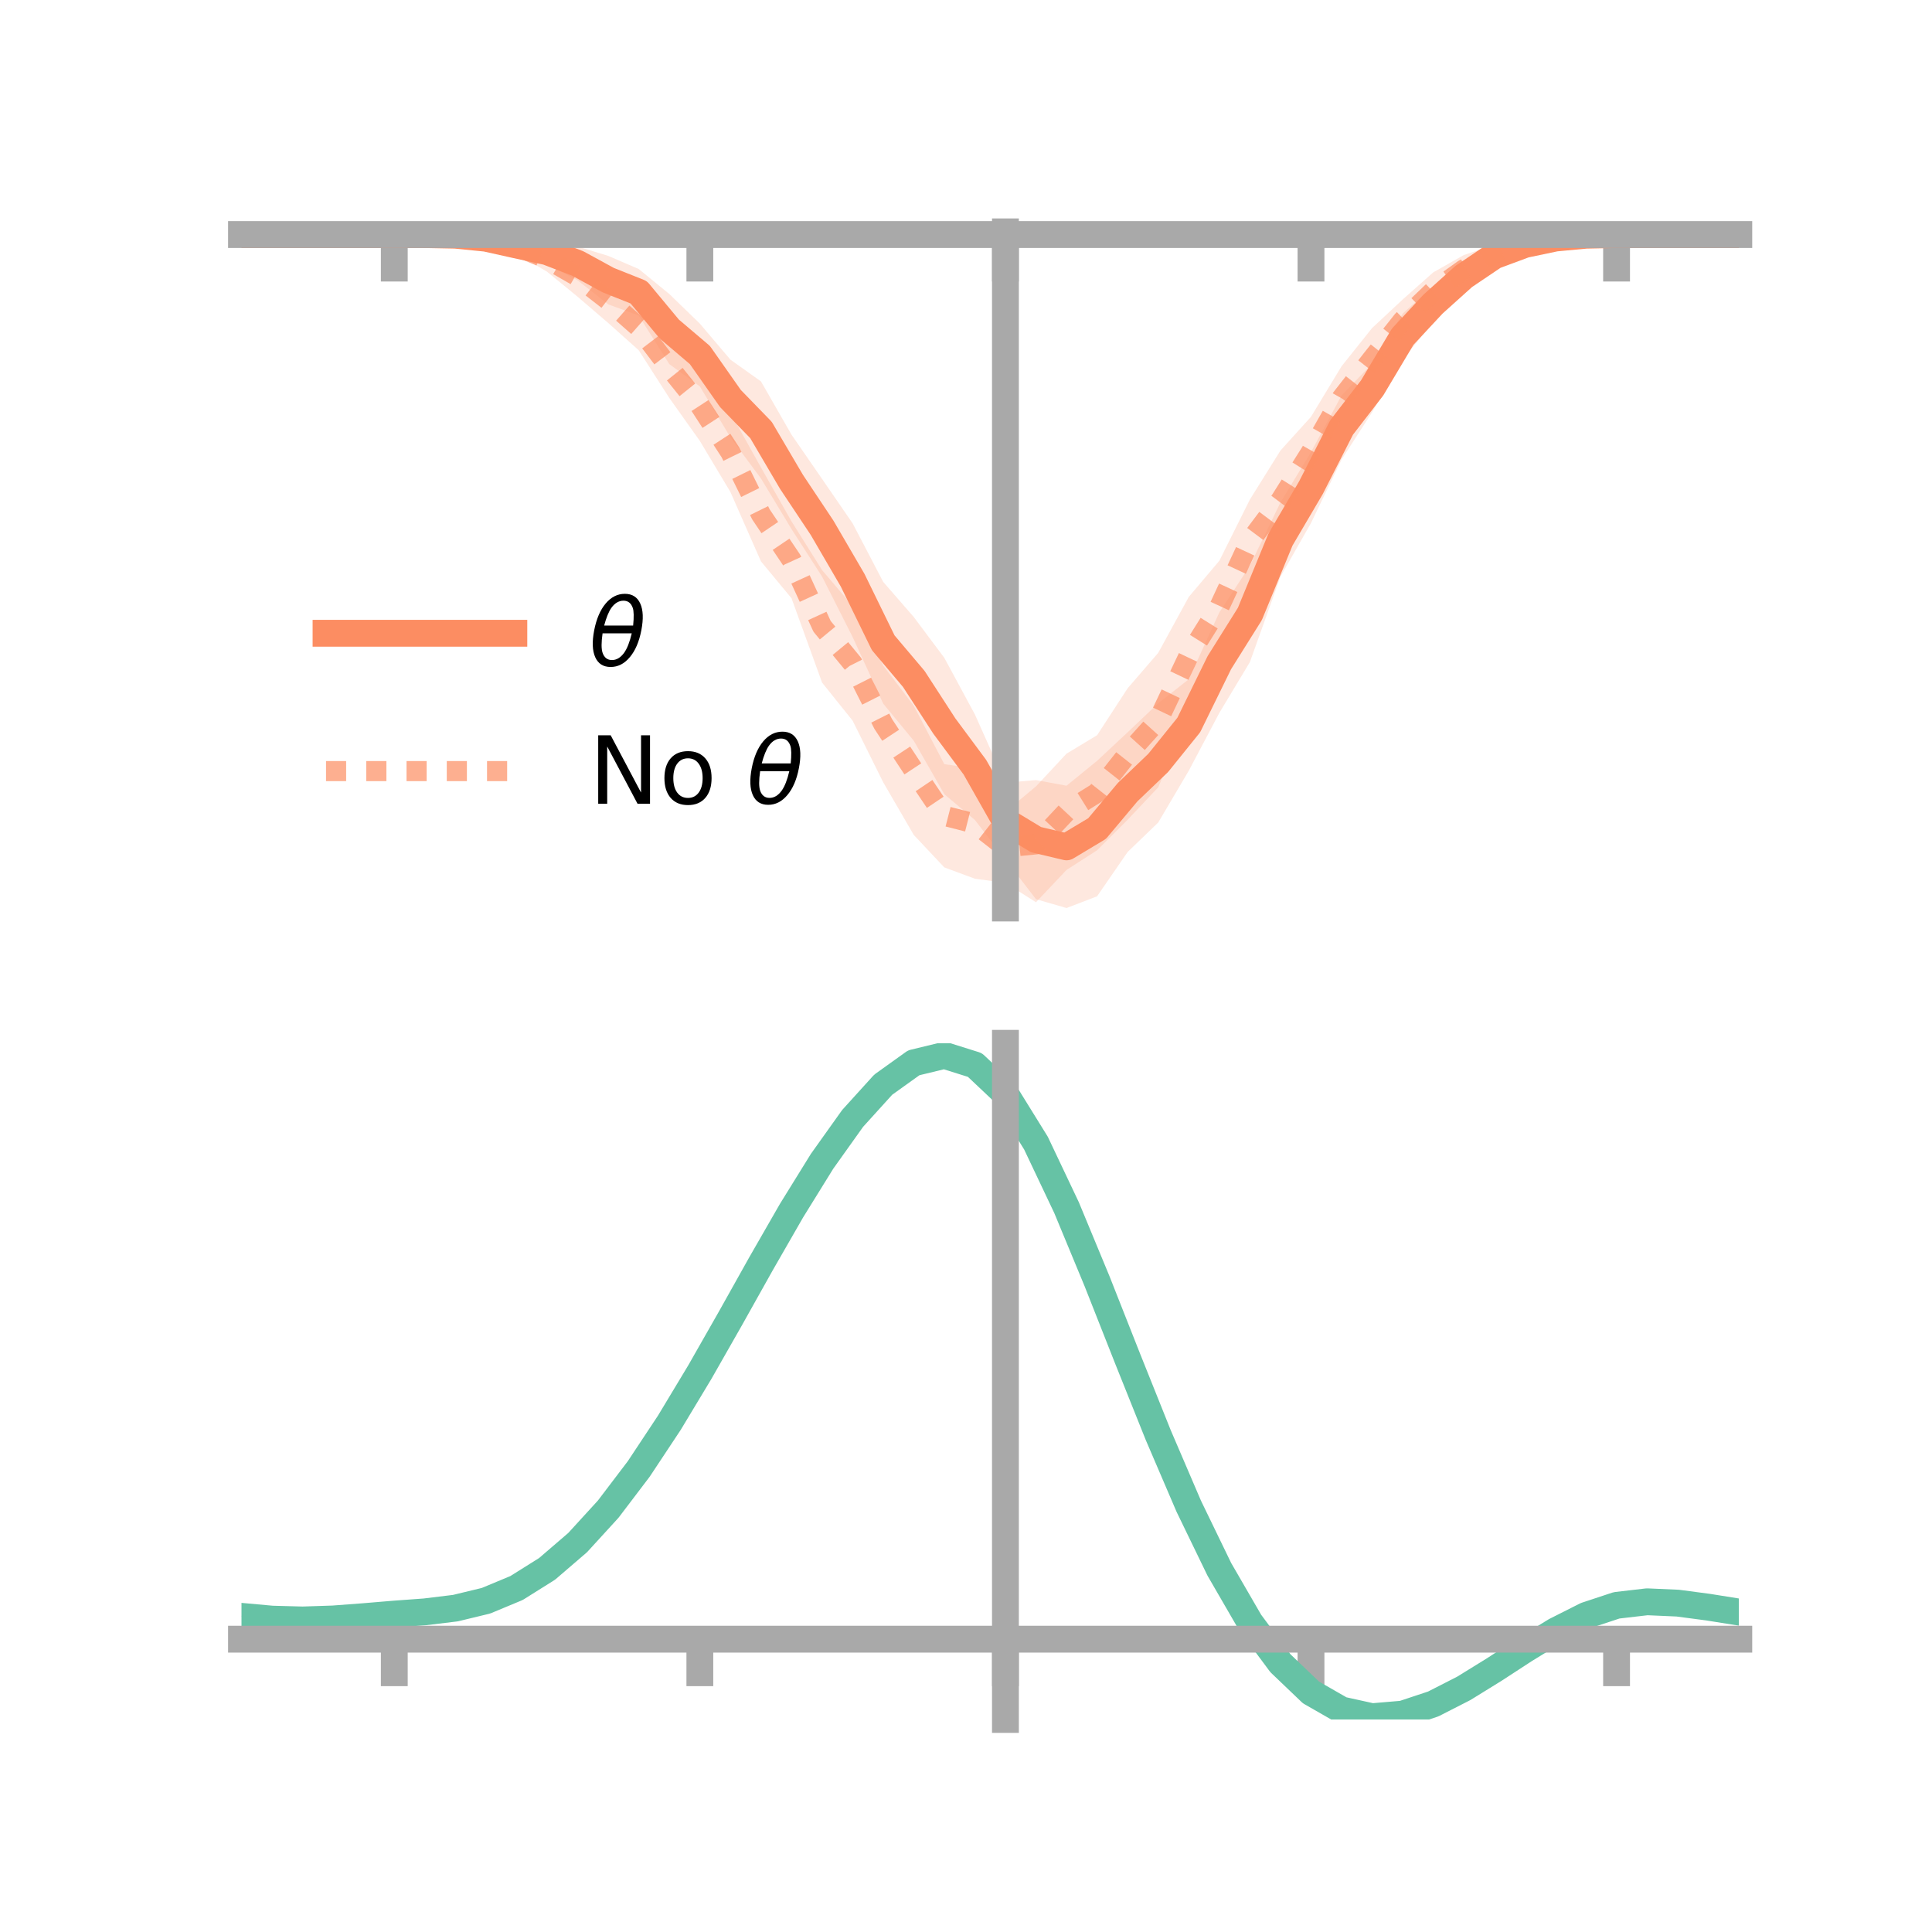 <?xml version="1.0" encoding="utf-8" standalone="no"?>
<!DOCTYPE svg PUBLIC "-//W3C//DTD SVG 1.1//EN"
  "http://www.w3.org/Graphics/SVG/1.1/DTD/svg11.dtd">
<!-- Created with matplotlib (https://matplotlib.org/) -->
<svg height="144pt" version="1.1" viewBox="0 0 144 144" width="144pt" xmlns="http://www.w3.org/2000/svg" xmlns:xlink="http://www.w3.org/1999/xlink">
 <defs>
  <style type="text/css">*{stroke-linecap:butt;stroke-linejoin:round;}</style>
 </defs>
 <g id="figure_1">
  <g id="patch_1">
   <path d="M 0 144 
L 144 144 
L 144 0 
L 0 0 
z
" style="fill:none;"/>
  </g>
  <g id="axes_1">
   <g id="patch_2">
    <path d="M 18 67.68 
L 129.6 67.68 
L 129.6 17.28 
L 18 17.28 
z
" style="fill:none;"/>
   </g>
   <g id="PolyCollection_1">
    <path clip-path="url(#pc820f806f9)" d="M 18 17.481 
L 18 17.481 
L 20.278 17.481 
L 22.555 17.481 
L 24.833 17.481 
L 27.11 17.481 
L 29.388 17.481 
L 31.665 17.409 
L 33.943 17.28 
L 36.22 17.313 
L 38.498 17.742 
L 40.776 17.812 
L 43.053 18.375 
L 45.331 19.071 
L 47.608 20.051 
L 49.886 21.913 
L 52.163 24.121 
L 54.441 26.807 
L 56.718 28.429 
L 58.996 32.4 
L 61.273 35.699 
L 63.551 39.011 
L 65.829 43.37 
L 68.106 45.987 
L 70.384 49.032 
L 72.661 53.247 
L 74.939 58.34 
L 77.216 58.142 
L 79.494 58.562 
L 81.771 56.707 
L 84.049 54.58 
L 86.327 52.417 
L 88.604 50.628 
L 90.882 45.647 
L 93.159 42.168 
L 95.437 37.452 
L 97.714 33.702 
L 99.992 29.475 
L 102.269 27.11 
L 104.547 23.371 
L 106.824 21.321 
L 109.102 19.659 
L 111.38 18.505 
L 113.657 17.713 
L 115.935 17.481 
L 118.212 17.436 
L 120.49 17.478 
L 122.767 17.481 
L 125.045 17.481 
L 127.322 17.481 
L 129.6 17.481 
L 129.6 17.481 
L 129.6 17.481 
L 127.322 17.481 
L 125.045 17.481 
L 122.767 17.481 
L 120.49 17.487 
L 118.212 17.626 
L 115.935 18.005 
L 113.657 18.728 
L 111.38 19.627 
L 109.102 21.547 
L 106.824 23.986 
L 104.547 26.822 
L 102.269 30.722 
L 99.992 34.256 
L 97.714 38.983 
L 95.437 42.986 
L 93.159 49.348 
L 90.882 53.135 
L 88.604 57.446 
L 86.327 61.305 
L 84.049 63.5 
L 81.771 66.804 
L 79.494 67.68 
L 77.216 67.019 
L 74.939 64.065 
L 72.661 61.115 
L 70.384 59.194 
L 68.106 55.21 
L 65.829 52.444 
L 63.551 47.483 
L 61.273 42.975 
L 58.996 39.436 
L 56.718 35.662 
L 54.441 32.597 
L 52.163 28.797 
L 49.886 27.138 
L 47.608 23.519 
L 45.331 22.685 
L 43.053 20.894 
L 40.776 19.705 
L 38.498 18.785 
L 36.22 18.201 
L 33.943 17.778 
L 31.665 17.558 
L 29.388 17.481 
L 27.11 17.481 
L 24.833 17.481 
L 22.555 17.481 
L 20.278 17.481 
L 18 17.481 
z
" style="fill:#fc8d62;fill-opacity:0.2;"/>
   </g>
   <g id="PolyCollection_2">
    <path clip-path="url(#pc820f806f9)" d="M 18 17.481 
L 18 17.481 
L 20.278 17.481 
L 22.555 17.481 
L 24.833 17.481 
L 27.11 17.481 
L 29.388 17.481 
L 31.665 17.419 
L 33.943 17.342 
L 36.22 17.32 
L 38.498 17.796 
L 40.776 18.354 
L 43.053 19.11 
L 45.331 20.688 
L 47.608 22.667 
L 49.886 25.104 
L 52.163 27.563 
L 54.441 30.76 
L 56.718 34.843 
L 58.996 38.862 
L 61.273 42.494 
L 63.551 45.172 
L 65.829 49.609 
L 68.106 52.6 
L 70.384 56.958 
L 72.661 57.278 
L 74.939 60.51 
L 77.216 58.614 
L 79.494 56.17 
L 81.771 54.8 
L 84.049 51.298 
L 86.327 48.658 
L 88.604 44.492 
L 90.882 41.796 
L 93.159 37.234 
L 95.437 33.582 
L 97.714 31.064 
L 99.992 27.299 
L 102.269 24.45 
L 104.547 22.324 
L 106.824 20.302 
L 109.102 19.011 
L 111.38 18.249 
L 113.657 17.687 
L 115.935 17.459 
L 118.212 17.429 
L 120.49 17.481 
L 122.767 17.481 
L 125.045 17.481 
L 127.322 17.481 
L 129.6 17.481 
L 129.6 17.481 
L 129.6 17.481 
L 127.322 17.481 
L 125.045 17.481 
L 122.767 17.481 
L 120.49 17.483 
L 118.212 17.597 
L 115.935 17.973 
L 113.657 18.641 
L 111.38 19.504 
L 109.102 21.146 
L 106.824 23.101 
L 104.547 25.448 
L 102.269 29.055 
L 99.992 32.045 
L 97.714 36.298 
L 95.437 41.008 
L 93.159 43.44 
L 90.882 48.67 
L 88.604 53.257 
L 86.327 58.681 
L 84.049 61.096 
L 81.771 63.373 
L 79.494 64.839 
L 77.216 67.249 
L 74.939 65.803 
L 72.661 65.495 
L 70.384 64.651 
L 68.106 62.23 
L 65.829 58.308 
L 63.551 53.717 
L 61.273 50.876 
L 58.996 44.592 
L 56.718 41.844 
L 54.441 36.672 
L 52.163 32.865 
L 49.886 29.661 
L 47.608 26.107 
L 45.331 24.071 
L 43.053 22.118 
L 40.776 20.252 
L 38.498 18.917 
L 36.22 18.313 
L 33.943 17.812 
L 31.665 17.585 
L 29.388 17.481 
L 27.11 17.481 
L 24.833 17.481 
L 22.555 17.481 
L 20.278 17.481 
L 18 17.481 
z
" style="fill:#fc8d62;fill-opacity:0.2;"/>
   </g>
   <g id="matplotlib.axis_1">
    <g id="xtick_1">
     <g id="line2d_1">
      <defs>
       <path d="M 0 0 
L 0 3.5 
" id="m1206b92632" style="stroke:#a9a9a9;stroke-width:2;"/>
      </defs>
      <g>
       <use style="fill:#a9a9a9;stroke:#a9a9a9;stroke-width:2;" x="29.388" xlink:href="#m1206b92632" y="17.481"/>
      </g>
     </g>
    </g>
    <g id="xtick_2">
     <g id="line2d_2">
      <g>
       <use style="fill:#a9a9a9;stroke:#a9a9a9;stroke-width:2;" x="52.163" xlink:href="#m1206b92632" y="17.481"/>
      </g>
     </g>
    </g>
    <g id="xtick_3">
     <g id="line2d_3">
      <g>
       <use style="fill:#a9a9a9;stroke:#a9a9a9;stroke-width:2;" x="74.939" xlink:href="#m1206b92632" y="17.481"/>
      </g>
     </g>
    </g>
    <g id="xtick_4">
     <g id="line2d_4">
      <g>
       <use style="fill:#a9a9a9;stroke:#a9a9a9;stroke-width:2;" x="97.714" xlink:href="#m1206b92632" y="17.481"/>
      </g>
     </g>
    </g>
    <g id="xtick_5">
     <g id="line2d_5">
      <g>
       <use style="fill:#a9a9a9;stroke:#a9a9a9;stroke-width:2;" x="120.49" xlink:href="#m1206b92632" y="17.481"/>
      </g>
     </g>
    </g>
   </g>
   <g id="matplotlib.axis_2"/>
   <g id="line2d_6">
    <path clip-path="url(#pc820f806f9)" d="M 18 17.481 
L 20.278 17.481 
L 22.555 17.481 
L 24.833 17.481 
L 27.11 17.481 
L 29.388 17.481 
L 31.665 17.484 
L 33.943 17.529 
L 36.22 17.757 
L 38.498 18.263 
L 40.776 18.759 
L 43.053 19.635 
L 45.331 20.878 
L 47.608 21.785 
L 49.886 24.526 
L 52.163 26.459 
L 54.441 29.702 
L 56.718 32.046 
L 58.996 35.918 
L 61.273 39.337 
L 63.551 43.247 
L 65.829 47.907 
L 68.106 50.599 
L 70.384 54.113 
L 72.661 57.181 
L 74.939 61.203 
L 77.216 62.581 
L 79.494 63.121 
L 81.771 61.755 
L 84.049 59.04 
L 86.327 56.861 
L 88.604 54.037 
L 90.882 49.391 
L 93.159 45.758 
L 95.437 40.219 
L 97.714 36.343 
L 99.992 31.865 
L 102.269 28.916 
L 104.547 25.096 
L 106.824 22.653 
L 109.102 20.603 
L 111.38 19.066 
L 113.657 18.221 
L 115.935 17.743 
L 118.212 17.531 
L 120.49 17.483 
L 122.767 17.481 
L 125.045 17.481 
L 127.322 17.481 
L 129.6 17.481 
" style="fill:none;stroke:#fc8d62;stroke-linecap:square;stroke-width:2;"/>
   </g>
   <g id="line2d_7">
    <path clip-path="url(#pc820f806f9)" d="M 18 17.481 
L 20.278 17.481 
L 22.555 17.481 
L 24.833 17.481 
L 27.11 17.481 
L 29.388 17.481 
L 31.665 17.502 
L 33.943 17.577 
L 36.22 17.816 
L 38.498 18.356 
L 40.776 19.303 
L 43.053 20.614 
L 45.331 22.38 
L 47.608 24.387 
L 49.886 27.383 
L 52.163 30.214 
L 54.441 33.716 
L 56.718 38.344 
L 58.996 41.727 
L 61.273 46.685 
L 63.551 49.445 
L 65.829 53.959 
L 68.106 57.415 
L 70.384 60.804 
L 72.661 61.387 
L 74.939 63.157 
L 77.216 62.932 
L 79.494 60.504 
L 81.771 59.086 
L 84.049 56.197 
L 86.327 53.67 
L 88.604 48.874 
L 90.882 45.233 
L 93.159 40.337 
L 95.437 37.295 
L 97.714 33.681 
L 99.992 29.672 
L 102.269 26.753 
L 104.547 23.886 
L 106.824 21.702 
L 109.102 20.079 
L 111.38 18.876 
L 113.657 18.164 
L 115.935 17.716 
L 118.212 17.513 
L 120.49 17.482 
L 122.767 17.481 
L 125.045 17.481 
L 127.322 17.481 
L 129.6 17.481 
" style="fill:none;stroke:#fc8d62;stroke-dasharray:1.5,1.5;stroke-dashoffset:0;stroke-opacity:0.7;stroke-width:1.5;"/>
   </g>
   <g id="patch_3">
    <path d="M 74.939 67.68 
L 74.939 17.28 
" style="fill:none;stroke:#a9a9a9;stroke-linecap:square;stroke-linejoin:miter;stroke-width:2;"/>
   </g>
   <g id="patch_4">
    <path d="M 129.6 67.68 
L 129.6 17.28 
" style="fill:none;"/>
   </g>
   <g id="patch_5">
    <path d="M 18 17.481 
L 129.6 17.481 
" style="fill:none;stroke:#a9a9a9;stroke-linecap:square;stroke-linejoin:miter;stroke-width:2;"/>
   </g>
   <g id="patch_6">
    <path d="M 18 17.28 
L 129.6 17.28 
" style="fill:none;"/>
   </g>
   <g id="legend_1">
    <g id="line2d_8">
     <path d="M 24.3 47.2 
L 38.3 47.2 
" style="fill:none;stroke:#fc8d62;stroke-linecap:square;stroke-width:2;"/>
    </g>
    <g id="line2d_9"/>
    <g id="text_1">
     <!-- $\theta$ -->
     <g transform="translate(43.9 49.65)scale(0.07 -0.07)">
      <defs>
       <path d="M 45.516 34.672 
L 14.453 34.672 
Q 12.359 20.062 14.5 13.875 
Q 17.188 6.25 24.469 6.25 
Q 31.781 6.25 37.359 13.922 
Q 42.234 20.656 45.516 34.672 
z
M 47.016 42.969 
Q 48.344 56.844 46.625 61.719 
Q 43.953 69.438 36.766 69.438 
Q 29.297 69.438 23.828 61.812 
Q 19.531 55.672 16.156 42.969 
z
M 38.188 76.766 
Q 49.906 76.766 54.594 66.406 
Q 59.281 56.109 55.719 37.844 
Q 52.203 19.625 43.453 9.281 
Q 34.766 -1.125 23.047 -1.125 
Q 11.281 -1.125 6.641 9.281 
Q 2 19.625 5.516 37.844 
Q 9.078 56.109 17.719 66.406 
Q 26.422 76.766 38.188 76.766 
z
" id="DejaVuSans-Oblique-952"/>
      </defs>
      <use transform="translate(0 0.234)" xlink:href="#DejaVuSans-Oblique-952"/>
     </g>
    </g>
    <g id="line2d_10">
     <path d="M 24.3 57.474 
L 38.3 57.474 
" style="fill:none;stroke:#fc8d62;stroke-dasharray:1.5,1.5;stroke-dashoffset:0;stroke-opacity:0.7;stroke-width:1.5;"/>
    </g>
    <g id="line2d_11"/>
    <g id="text_2">
     <!-- No $\theta$ -->
     <g transform="translate(43.9 59.924)scale(0.07 -0.07)">
      <defs>
       <path d="M 9.812 72.906 
L 23.094 72.906 
L 55.422 11.922 
L 55.422 72.906 
L 64.984 72.906 
L 64.984 0 
L 51.703 0 
L 19.391 60.984 
L 19.391 0 
L 9.812 0 
z
" id="DejaVuSans-78"/>
       <path d="M 30.609 48.391 
Q 23.391 48.391 19.188 42.75 
Q 14.984 37.109 14.984 27.297 
Q 14.984 17.484 19.156 11.844 
Q 23.344 6.203 30.609 6.203 
Q 37.797 6.203 41.984 11.859 
Q 46.188 17.531 46.188 27.297 
Q 46.188 37.016 41.984 42.703 
Q 37.797 48.391 30.609 48.391 
z
M 30.609 56 
Q 42.328 56 49.016 48.375 
Q 55.719 40.766 55.719 27.297 
Q 55.719 13.875 49.016 6.219 
Q 42.328 -1.422 30.609 -1.422 
Q 18.844 -1.422 12.172 6.219 
Q 5.516 13.875 5.516 27.297 
Q 5.516 40.766 12.172 48.375 
Q 18.844 56 30.609 56 
z
" id="DejaVuSans-111"/>
       <path id="DejaVuSans-32"/>
      </defs>
      <use transform="translate(0 0.234)" xlink:href="#DejaVuSans-78"/>
      <use transform="translate(74.805 0.234)" xlink:href="#DejaVuSans-111"/>
      <use transform="translate(135.986 0.234)" xlink:href="#DejaVuSans-32"/>
      <use transform="translate(167.773 0.234)" xlink:href="#DejaVuSans-Oblique-952"/>
     </g>
    </g>
   </g>
  </g>
  <g id="axes_2">
   <g id="patch_7">
    <path d="M 18 128.16 
L 129.6 128.16 
L 129.6 77.76 
L 18 77.76 
z
" style="fill:none;"/>
   </g>
   <g id="PolyCollection_3">
    <path clip-path="url(#p78bef91d91)" d="M 18 120.512 
L 18 120.434 
L 20.278 120.651 
L 22.555 120.713 
L 24.833 120.631 
L 27.11 120.45 
L 29.388 120.25 
L 31.665 120.079 
L 33.943 119.796 
L 36.22 119.239 
L 38.498 118.282 
L 40.776 116.834 
L 43.053 114.841 
L 45.331 112.297 
L 47.608 109.233 
L 49.886 105.717 
L 52.163 101.849 
L 54.441 97.759 
L 56.718 93.602 
L 58.996 89.552 
L 61.273 85.798 
L 63.551 82.54 
L 65.829 79.98 
L 68.106 78.321 
L 70.384 77.76 
L 72.661 78.486 
L 74.939 80.667 
L 77.216 84.394 
L 79.494 89.266 
L 81.771 94.837 
L 84.049 100.69 
L 86.327 106.461 
L 88.604 111.85 
L 90.882 116.622 
L 93.159 120.612 
L 95.437 123.723 
L 97.714 125.923 
L 99.992 127.238 
L 102.269 127.746 
L 104.547 127.559 
L 106.824 126.816 
L 109.102 125.671 
L 111.38 124.287 
L 113.657 122.828 
L 115.935 121.453 
L 118.212 120.316 
L 120.49 119.569 
L 122.767 119.307 
L 125.045 119.413 
L 127.322 119.724 
L 129.6 120.101 
L 129.6 120.205 
L 129.6 120.205 
L 127.322 119.854 
L 125.045 119.563 
L 122.767 119.469 
L 120.49 119.738 
L 118.212 120.495 
L 115.935 121.657 
L 113.657 123.073 
L 111.38 124.581 
L 109.102 126.01 
L 106.824 127.191 
L 104.547 127.959 
L 102.269 128.16 
L 99.992 127.664 
L 97.714 126.37 
L 95.437 124.217 
L 93.159 121.188 
L 90.882 117.314 
L 88.604 112.686 
L 86.327 107.459 
L 84.049 101.856 
L 81.771 96.169 
L 79.494 90.751 
L 77.216 86.01 
L 74.939 82.385 
L 72.661 80.267 
L 70.384 79.565 
L 68.106 80.11 
L 65.829 81.712 
L 63.551 84.179 
L 61.273 87.312 
L 58.996 90.915 
L 56.718 94.796 
L 54.441 98.774 
L 52.163 102.684 
L 49.886 106.38 
L 47.608 109.74 
L 45.331 112.672 
L 43.053 115.113 
L 40.776 117.035 
L 38.498 118.444 
L 36.22 119.382 
L 33.943 119.926 
L 31.665 120.199 
L 29.388 120.359 
L 27.11 120.543 
L 24.833 120.704 
L 22.555 120.772 
L 20.278 120.71 
L 18 120.512 
z
" style="fill:#66c2a5;fill-opacity:0.2;"/>
   </g>
   <g id="matplotlib.axis_3">
    <g id="xtick_6">
     <g id="line2d_12">
      <g>
       <use style="fill:#a9a9a9;stroke:#a9a9a9;stroke-width:2;" x="29.388" xlink:href="#m1206b92632" y="122.175"/>
      </g>
     </g>
    </g>
    <g id="xtick_7">
     <g id="line2d_13">
      <g>
       <use style="fill:#a9a9a9;stroke:#a9a9a9;stroke-width:2;" x="52.163" xlink:href="#m1206b92632" y="122.175"/>
      </g>
     </g>
    </g>
    <g id="xtick_8">
     <g id="line2d_14">
      <g>
       <use style="fill:#a9a9a9;stroke:#a9a9a9;stroke-width:2;" x="74.939" xlink:href="#m1206b92632" y="122.175"/>
      </g>
     </g>
    </g>
    <g id="xtick_9">
     <g id="line2d_15">
      <g>
       <use style="fill:#a9a9a9;stroke:#a9a9a9;stroke-width:2;" x="97.714" xlink:href="#m1206b92632" y="122.175"/>
      </g>
     </g>
    </g>
    <g id="xtick_10">
     <g id="line2d_16">
      <g>
       <use style="fill:#a9a9a9;stroke:#a9a9a9;stroke-width:2;" x="120.49" xlink:href="#m1206b92632" y="122.175"/>
      </g>
     </g>
    </g>
   </g>
   <g id="matplotlib.axis_4"/>
   <g id="line2d_17">
    <path clip-path="url(#p78bef91d91)" d="M 18 120.473 
L 20.278 120.68 
L 22.555 120.742 
L 24.833 120.667 
L 27.11 120.496 
L 29.388 120.305 
L 31.665 120.139 
L 33.943 119.861 
L 36.22 119.311 
L 38.498 118.363 
L 40.776 116.934 
L 43.053 114.977 
L 45.331 112.485 
L 47.608 109.487 
L 49.886 106.048 
L 52.163 102.266 
L 54.441 98.267 
L 56.718 94.199 
L 58.996 90.233 
L 61.273 86.555 
L 63.551 83.359 
L 65.829 80.846 
L 68.106 79.215 
L 70.384 78.663 
L 72.661 79.377 
L 74.939 81.526 
L 77.216 85.202 
L 79.494 90.008 
L 81.771 95.503 
L 84.049 101.273 
L 86.327 106.96 
L 88.604 112.268 
L 90.882 116.968 
L 93.159 120.9 
L 95.437 123.97 
L 97.714 126.146 
L 99.992 127.451 
L 102.269 127.953 
L 104.547 127.759 
L 106.824 127.004 
L 109.102 125.841 
L 111.38 124.434 
L 113.657 122.951 
L 115.935 121.555 
L 118.212 120.406 
L 120.49 119.653 
L 122.767 119.388 
L 125.045 119.488 
L 127.322 119.789 
L 129.6 120.153 
" style="fill:none;stroke:#66c2a5;stroke-linecap:square;stroke-width:2;"/>
   </g>
   <g id="patch_8">
    <path d="M 74.939 128.16 
L 74.939 77.76 
" style="fill:none;stroke:#a9a9a9;stroke-linecap:square;stroke-linejoin:miter;stroke-width:2;"/>
   </g>
   <g id="patch_9">
    <path d="M 129.6 128.16 
L 129.6 77.76 
" style="fill:none;"/>
   </g>
   <g id="patch_10">
    <path d="M 18 122.175 
L 129.6 122.175 
" style="fill:none;stroke:#a9a9a9;stroke-linecap:square;stroke-linejoin:miter;stroke-width:2;"/>
   </g>
   <g id="patch_11">
    <path d="M 18 77.76 
L 129.6 77.76 
" style="fill:none;"/>
   </g>
  </g>
 </g>
 <defs>
  <clipPath id="pc820f806f9">
   <rect height="50.4" width="111.6" x="18" y="17.28"/>
  </clipPath>
  <clipPath id="p78bef91d91">
   <rect height="50.4" width="111.6" x="18" y="77.76"/>
  </clipPath>
 </defs>
</svg>

